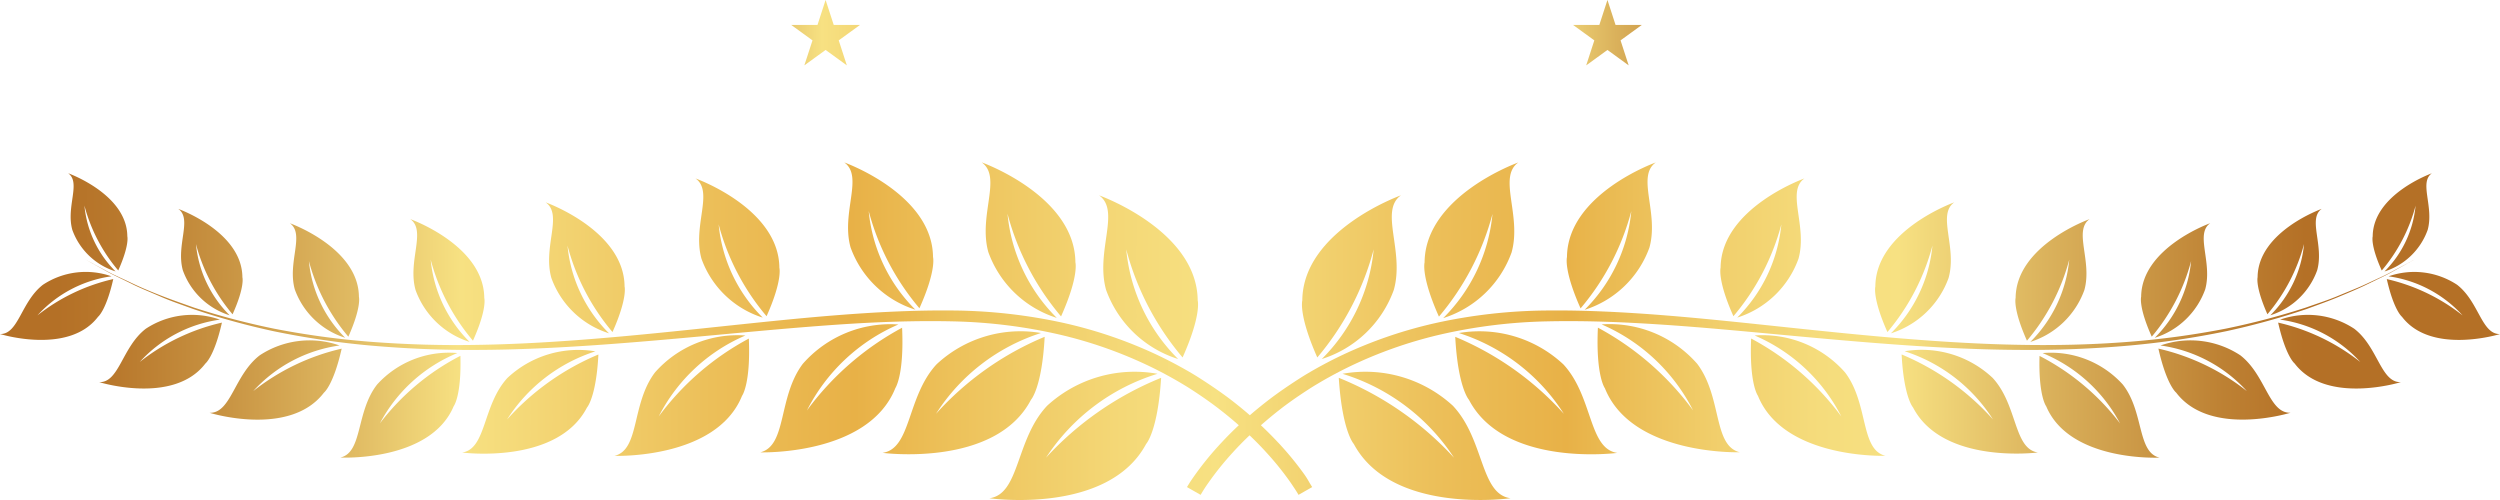 <svg xmlns="http://www.w3.org/2000/svg" xmlns:xlink="http://www.w3.org/1999/xlink" width="100" height="20" viewBox="0 0 100 20">
    <defs>
        <linearGradient id="a" x1="-5.425" y1=".5" x2="7.643" y2=".5" gradientUnits="objectBoundingBox">
            <stop offset="0" stop-color="#b47026"/>
            <stop offset=".028" stop-color="#b9792d"/>
            <stop offset=".075" stop-color="#c89342"/>
            <stop offset=".134" stop-color="#e1bc64"/>
            <stop offset=".18" stop-color="#f7e182"/>
            <stop offset=".291" stop-color="#ecbf59"/>
            <stop offset=".355" stop-color="#e8b147"/>
            <stop offset=".401" stop-color="#edc25b"/>
            <stop offset=".474" stop-color="#f4d877"/>
            <stop offset=".516" stop-color="#f7e182"/>
            <stop offset=".615" stop-color="#ecbf59"/>
            <stop offset=".672" stop-color="#e8b147"/>
            <stop offset=".69" stop-color="#eaba52"/>
            <stop offset=".74" stop-color="#f1cf6c"/>
            <stop offset=".785" stop-color="#f5dc7c"/>
            <stop offset=".82" stop-color="#f7e182"/>
            <stop offset=".887" stop-color="#dab15b"/>
            <stop offset=".962" stop-color="#be8234"/>
            <stop offset="1" stop-color="#b47026"/>
        </linearGradient>
        <linearGradient id="b" x1="-10.522" y1=".5" x2="12.158" y2=".5" xlink:href="#a"/>
        <linearGradient id="c" x1="-5.094" y1=".5" x2="8.762" y2=".5" xlink:href="#a"/>
        <linearGradient id="d" x1="-9.829" y1=".5" x2="14.043" y2=".5" xlink:href="#a"/>
        <linearGradient id="e" x1="-4.945" y1=".5" x2="10.843" y2=".5" xlink:href="#a"/>
        <linearGradient id="f" x1="-8.835" y1=".5" x2="16.366" y2=".5" xlink:href="#a"/>
        <linearGradient id="g" x1="-4.141" y1=".5" x2="12.532" y2=".5" xlink:href="#a"/>
        <linearGradient id="h" x1="-7.589" y1=".5" x2="19.095" y2=".5" xlink:href="#a"/>
        <linearGradient id="i" x1="-2.975" y1=".5" x2="13.501" y2=".5" xlink:href="#a"/>
        <linearGradient id="j" x1="-6.174" y1=".5" x2="22.176" y2=".5" xlink:href="#a"/>
        <linearGradient id="k" x1="-2.366" y1=".5" x2="16.32" y2=".5" xlink:href="#a"/>
        <linearGradient id="l" x1="-4.77" y1=".5" x2="25.467" y2=".5" xlink:href="#a"/>
        <linearGradient id="m" x1="-1.161" y1=".5" x2="15.833" y2=".5" xlink:href="#a"/>
        <linearGradient id="n" x1="-3.372" y1=".5" x2="29.025" y2=".5" xlink:href="#a"/>
        <linearGradient id="o" x1="-.351" y1=".5" x2="17.951" y2=".5" xlink:href="#a"/>
        <linearGradient id="p" x1="-1.897" y1=".5" x2="32.99" y2=".5" xlink:href="#a"/>
        <linearGradient id="q" x1=".496" y1=".5" x2="20.322" y2=".5" xlink:href="#a"/>
        <linearGradient id="r" x1="-.201" y1=".5" x2="37.602" y2=".5" xlink:href="#a"/>
        <linearGradient id="s" x1="-.012" y1=".5" x2=".952" y2=".5" xlink:href="#a"/>
        <linearGradient id="t" x1="-7.456" y1=".5" x2="5.612" y2=".5" xlink:href="#a"/>
        <linearGradient id="u" x1="-12.57" y1=".5" x2="10.111" y2=".5" xlink:href="#a"/>
        <linearGradient id="v" x1="-8.624" y1=".5" x2="5.232" y2=".5" xlink:href="#a"/>
        <linearGradient id="w" x1="-14.532" y1=".5" x2="9.345" y2=".5" xlink:href="#a"/>
        <linearGradient id="x" x1="-10.825" y1=".5" x2="4.962" y2=".5" xlink:href="#a"/>
        <linearGradient id="y" x1="-16.933" y1=".5" x2="8.266" y2=".5" xlink:href="#a"/>
        <linearGradient id="z" x1="-12.57" y1=".5" x2="4.103" y2=".5" xlink:href="#a"/>
        <linearGradient id="A" x1="-19.757" y1=".5" x2="6.929" y2=".5" xlink:href="#a"/>
        <linearGradient id="B" x1="-13.526" y1=".5" x2="2.949" y2=".5" xlink:href="#a"/>
        <linearGradient id="C" x1="-22.945" y1=".5" x2="5.411" y2=".5" xlink:href="#a"/>
        <linearGradient id="D" x1="-16.484" y1=".5" x2="2.203" y2=".5" xlink:href="#a"/>
        <linearGradient id="E" x1="-26.359" y1=".5" x2="3.89" y2=".5" xlink:href="#a"/>
        <linearGradient id="F" x1="-15.892" y1=".5" x2="1.104" y2=".5" xlink:href="#a"/>
        <linearGradient id="G" x1="-30.042" y1=".5" x2="2.356" y2=".5" xlink:href="#a"/>
        <linearGradient id="H" x1="-18.093" y1=".5" x2=".212" y2=".5" xlink:href="#a"/>
        <linearGradient id="I" x1="-34.166" y1=".5" x2=".726" y2=".5" xlink:href="#a"/>
        <linearGradient id="J" x1="-20.558" y1=".5" x2="-.73" y2=".5" xlink:href="#a"/>
        <linearGradient id="K" x1="-38.949" y1=".5" x2="-1.151" y2=".5" xlink:href="#a"/>
        <linearGradient id="L" x1="-2.49" y1=".5" x2="13.836" y2=".5" xlink:href="#a"/>
        <linearGradient id="M" x1="-13.852" y1=".5" x2="2.473" y2=".5" xlink:href="#a"/>
    </defs>
    <path data-name="패스 21371" d="M-1107.9 1516.021a8.2 8.2 0 0 1 4.46-3.355 5.178 5.178 0 0 0-4.416 1.278c-1.27 1.348-1.085 3.536-2.309 3.7 0 0 4.744.677 6.269-2.172 0 0 .467-.5.6-2.645a12.71 12.71 0 0 0-4.604 3.194z" transform="translate(1149.741 -1497.714)" style="fill:url(#a)"/>
    <path data-name="패스 21372" d="M-1064.527 1449.522c-.021-2.81-3.946-4.206-3.946-4.206.875.621-.151 2.23.281 3.781a4.5 4.5 0 0 0 2.882 2.767 7.129 7.129 0 0 1-2.076-4.385 11.055 11.055 0 0 0 2.255 4.322c.764-1.709.604-2.279.604-2.279z" transform="translate(1112.435 -1437.503)" style="fill:url(#b)"/>
    <path data-name="패스 21373" d="M-1144.809 1499.92s.439-.476.548-2.519a12.076 12.076 0 0 0-4.346 3.08 7.788 7.788 0 0 1 4.2-3.232 4.922 4.922 0 0 0-4.182 1.256c-1.194 1.295-1 3.37-2.157 3.538.003.001 4.516.598 5.937-2.123z" transform="translate(1186.048 -1483.929)" style="fill:url(#c)"/>
    <path data-name="패스 21374" d="M-1109.338 1436.816c-.02-2.669-3.749-4-3.749-4 .832.59-.144 2.118.267 3.592a4.278 4.278 0 0 0 2.738 2.63 6.778 6.778 0 0 1-1.972-4.166 10.509 10.509 0 0 0 2.142 4.106c.725-1.62.574-2.162.574-2.162z" transform="translate(1152.354 -1426.322)" style="fill:url(#d)"/>
    <path data-name="패스 21375" d="M-1191.587 1494.556a11.449 11.449 0 0 0-3.808 3.311 7.377 7.377 0 0 1 3.66-3.441 4.661 4.661 0 0 0-3.826 1.577c-1 1.331-.623 3.271-1.7 3.538 0 0 4.311.14 5.4-2.56-.006-.001.361-.49.274-2.425z" transform="translate(1227.671 -1481.447)" style="fill:url(#e)"/>
    <path data-name="패스 21376" d="M-1161.773 1436.593c-.019-2.528-3.551-3.786-3.551-3.786.787.559-.136 2.007.253 3.4a4.051 4.051 0 0 0 2.593 2.491 6.421 6.421 0 0 1-1.868-3.947 9.945 9.945 0 0 0 2.029 3.889c.688-1.534.544-2.047.544-2.047z" transform="translate(1199.094 -1426.31)" style="fill:url(#f)"/>
    <path data-name="패스 21377" d="M-1250.876 1501.85a6.969 6.969 0 0 1 3.467-3.238 4.4 4.4 0 0 0-3.617 1.478c-.952 1.255-.6 3.087-1.618 3.336 0 0 4.071.145 5.1-2.4 0 0 .35-.462.272-2.291a10.811 10.811 0 0 0-3.604 3.115z" transform="translate(1277.225 -1485.192)" style="fill:url(#g)"/>
    <path data-name="패스 21378" d="M-1218.493 1442.475c-.017-2.387-3.354-3.574-3.354-3.574.744.527-.129 1.895.239 3.214a3.831 3.831 0 0 0 2.45 2.353 6.063 6.063 0 0 1-1.764-3.729 9.392 9.392 0 0 0 1.917 3.673c.648-1.451.512-1.937.512-1.937z" transform="translate(1249.668 -1431.763)" style="fill:url(#h)"/>
    <path data-name="패스 21379" d="M-1308.781 1507a6.566 6.566 0 0 1 3.536-2.728 4.144 4.144 0 0 0-3.52 1.065c-1 1.09-.834 2.839-1.811 2.982 0 0 3.8.5 4.994-1.8 0 0 .368-.4.457-2.121a10.167 10.167 0 0 0-3.656 2.602z" transform="translate(1329.061 -1490.218)" style="fill:url(#i)"/>
    <path data-name="패스 21380" d="M-1278.549 1451.012a3.6 3.6 0 0 0 2.306 2.214 5.7 5.7 0 0 1-1.661-3.508 8.84 8.84 0 0 0 1.8 3.457c.61-1.368.483-1.823.483-1.823-.017-2.247-3.157-3.365-3.157-3.365.704.497-.122 1.784.229 3.025z" transform="translate(1300.604 -1439.893)" style="fill:url(#j)"/>
    <path data-name="패스 21381" d="M-1355.1 1508.1a6.151 6.151 0 0 1 3.1-2.813 3.884 3.884 0 0 0-3.21 1.258c-.856 1.094-.568 2.715-1.471 2.922 0 0 3.59.18 4.533-2.052 0 0 .315-.4.269-2.017a9.537 9.537 0 0 0-3.221 2.702z" transform="translate(1370.295 -1491.165)" style="fill:url(#k)"/>
    <path data-name="패스 21382" d="M-1327.1 1457.52c-.016-2.107-2.96-3.154-2.96-3.154.656.466-.114 1.673.211 2.836a3.38 3.38 0 0 0 2.161 2.076 5.354 5.354 0 0 1-1.556-3.29 8.306 8.306 0 0 0 1.691 3.241c.577-1.281.453-1.709.453-1.709z" transform="translate(1346.471 -1445.602)" style="fill:url(#l)"/>
    <path data-name="패스 21383" d="M-1404.706 1502.555a5.747 5.747 0 0 1 3.455-1.825 3.629 3.629 0 0 0-3.194.393c-1.028.791-1.143 2.323-2.007 2.3 0 0 3.2.995 4.574-.805 0 0 .378-.291.71-1.761a8.912 8.912 0 0 0-3.538 1.698z" transform="translate(1414.835 -1486.911)" style="fill:url(#m)"/>
    <path data-name="패스 21384" d="M-1375.715 1458.572a3.153 3.153 0 0 0 2.018 1.937 4.988 4.988 0 0 1-1.453-3.069 7.735 7.735 0 0 0 1.578 3.025c.534-1.2.423-1.595.423-1.595-.015-1.967-2.763-2.944-2.763-2.944.612.434-.105 1.56.197 2.646z" transform="translate(1387.506 -1446.997)" style="fill:url(#n)"/>
    <path data-name="패스 21385" d="M-1446.834 1492.7a5.328 5.328 0 0 1 3.208-1.694 3.366 3.366 0 0 0-2.965.364c-.954.734-1.061 2.158-1.863 2.137 0 0 2.975.924 4.247-.747 0 0 .351-.271.66-1.635a8.264 8.264 0 0 0-3.287 1.575z" transform="translate(1452.424 -1478.221)" style="fill:url(#o)"/>
    <path data-name="패스 21386" d="M-1418.188 1452.935a2.925 2.925 0 0 0 1.873 1.8 4.637 4.637 0 0 1-1.349-2.85 7.2 7.2 0 0 0 1.465 2.809c.5-1.111.393-1.482.393-1.482-.014-1.826-2.565-2.734-2.565-2.734.571.404-.098 1.449.183 2.457z" transform="translate(1425.502 -1442.122)" style="fill:url(#p)"/>
    <path data-name="패스 21387" d="M-1484.709 1476.216a4.92 4.92 0 0 1 2.961-1.564 3.109 3.109 0 0 0-2.737.336c-.881.678-.979 1.992-1.72 1.973 0 0 2.746.853 3.921-.69 0 0 .324-.25.609-1.509a7.625 7.625 0 0 0-3.034 1.454z" transform="translate(1486.206 -1463.6)" style="fill:url(#q)"/>
    <path data-name="패스 21388" d="M-1460.118 1439.167a2.706 2.706 0 0 0 1.73 1.661 4.279 4.279 0 0 1-1.246-2.631 6.633 6.633 0 0 0 1.353 2.593c.458-1.025.363-1.367.363-1.367-.012-1.686-2.368-2.523-2.368-2.523.525.371-.091 1.336.168 2.267z" transform="translate(1463.011 -1429.971)" style="fill:url(#r)"/>
    <path data-name="패스 21389" d="M-1405.008 1478.341a12.561 12.561 0 0 0-1.072-1.3 15.97 15.97 0 0 0-.664-.664c.23-.2.478-.41.746-.618.381-.3.806-.59 1.264-.884a16.709 16.709 0 0 1 1.5-.829 17.476 17.476 0 0 1 3.631-1.289 20.993 20.993 0 0 1 4.281-.535c1.516-.035 3.068.026 4.656.132s3.194.26 4.805.409c3.221.3 6.452.587 9.491.6a44.99 44.99 0 0 0 4.376-.175 34.32 34.32 0 0 0 3.879-.576 29.562 29.562 0 0 0 3.194-.883c.462-.17.9-.326 1.291-.489s.755-.316 1.075-.47l.849-.415c.243-.125.445-.244.612-.334l.508-.281-.512.276c-.168.088-.37.2-.616.326l-.854.4c-.32.15-.686.29-1.078.456s-.831.307-1.3.472a29.457 29.457 0 0 1-3.2.842 34.123 34.123 0 0 1-3.872.527c-1.383.11-2.847.149-4.36.121-3.029-.051-6.248-.373-9.463-.715-1.609-.17-3.218-.343-4.809-.469s-3.169-.206-4.687-.189a21.406 21.406 0 0 0-4.385.494 17.973 17.973 0 0 0-3.752 1.281 17.062 17.062 0 0 0-1.557.838c-.477.3-.92.6-1.319.9-.3.228-.579.455-.836.677a16.663 16.663 0 0 0-.834-.677c-.4-.3-.843-.6-1.32-.9a17.228 17.228 0 0 0-1.557-.838 18 18 0 0 0-3.752-1.281 21.417 21.417 0 0 0-4.386-.494c-1.518-.017-3.1.064-4.687.189s-3.2.3-4.809.469c-3.216.342-6.434.665-9.463.715a45.143 45.143 0 0 1-4.361-.121 34.176 34.176 0 0 1-3.872-.527 29.437 29.437 0 0 1-3.195-.842c-.464-.165-.9-.315-1.3-.472s-.758-.306-1.078-.456l-.853-.4c-.245-.123-.449-.238-.617-.326l-.512-.276.509.281c.166.09.368.209.612.334l.849.415c.319.154.684.3 1.074.47s.829.319 1.292.489a29.455 29.455 0 0 0 3.194.883 34.308 34.308 0 0 0 3.879.576 45.61 45.61 0 0 0 4.375.175c3.04-.015 6.271-.3 9.492-.6 1.611-.15 3.22-.3 4.8-.409s3.141-.167 4.656-.132a21 21 0 0 1 4.282.535 17.468 17.468 0 0 1 3.631 1.289 16.654 16.654 0 0 1 1.5.829c.458.293.882.586 1.263.884.268.208.516.414.746.618-.245.229-.468.453-.664.664a12.48 12.48 0 0 0-1.072 1.3c-.113.159-.2.285-.252.372l-.085.137.546.311.07-.118c.048-.077.124-.2.228-.346a11.942 11.942 0 0 1 1-1.244c.194-.214.415-.44.66-.673.245.233.466.459.66.673a11.785 11.785 0 0 1 1 1.244c.1.151.181.269.228.346l.07.118.546-.311s-.03-.047-.084-.137-.117-.213-.231-.372z" transform="translate(1457.18 -1459.367)" style="fill:url(#s)"/>
    <path data-name="패스 21390" d="M-972.815 1513.944a5.177 5.177 0 0 0-4.416-1.278 8.2 8.2 0 0 1 4.46 3.355 12.723 12.723 0 0 0-4.608-3.195c.137 2.149.6 2.645.6 2.645 1.525 2.849 6.27 2.172 6.27 2.172-1.221-.163-1.036-2.351-2.306-3.699z" transform="translate(1030.93 -1497.714)" style="fill:url(#t)"/>
    <path data-name="패스 21391" d="M-987.406 1445.316s-3.924 1.4-3.946 4.206c0 0-.159.57.6 2.279a11.051 11.051 0 0 0 2.255-4.322 7.132 7.132 0 0 1-2.076 4.385 4.5 4.5 0 0 0 2.882-2.767c.436-1.551-.59-3.16.285-3.781z" transform="translate(1043.444 -1437.503)" style="fill:url(#u)"/>
    <path data-name="패스 21392" d="M-928.761 1498.506a4.921 4.921 0 0 0-4.182-1.256 7.791 7.791 0 0 1 4.2 3.232 12.079 12.079 0 0 0-4.346-3.08c.11 2.043.549 2.519.549 2.519 1.419 2.721 5.933 2.124 5.933 2.124-1.158-.169-.96-2.245-2.154-3.539z" transform="translate(991.298 -1483.929)" style="fill:url(#v)"/>
    <path data-name="패스 21393" d="M-941.108 1432.821s-3.729 1.327-3.749 4c0 0-.151.542.574 2.166a10.5 10.5 0 0 0 2.142-4.106 6.772 6.772 0 0 1-1.972 4.166 4.274 4.274 0 0 0 2.737-2.63c.412-1.478-.562-3.006.268-3.596z" transform="translate(1001.84 -1426.322)" style="fill:url(#w)"/>
    <path data-name="패스 21394" d="M-875.031 1496a4.66 4.66 0 0 0-3.825-1.577 7.38 7.38 0 0 1 3.66 3.441 11.442 11.442 0 0 0-3.808-3.311c-.089 1.935.28 2.424.28 2.424 1.085 2.7 5.395 2.56 5.395 2.56-1.078-.264-.698-2.204-1.702-3.537z" transform="translate(942.92 -1481.447)" style="fill:url(#x)"/>
    <path data-name="패스 21395" d="M-887.186 1432.808s-3.532 1.257-3.552 3.786c0 0-.142.513.544 2.051a9.936 9.936 0 0 0 2.029-3.889 6.416 6.416 0 0 1-1.868 3.947 4.05 4.05 0 0 0 2.593-2.491c.39-1.397-.533-2.845.254-3.404z" transform="translate(953.417 -1426.31)" style="fill:url(#y)"/>
    <path data-name="패스 21396" d="M-816.991 1500.089a4.4 4.4 0 0 0-3.617-1.478 6.968 6.968 0 0 1 3.467 3.238 10.809 10.809 0 0 0-3.606-3.116c-.078 1.828.272 2.291.272 2.291 1.032 2.545 5.1 2.4 5.1 2.4-1.018-.248-.664-2.08-1.616-3.335z" transform="translate(890.793 -1485.192)" style="fill:url(#z)"/>
    <path data-name="패스 21397" d="M-828.973 1438.9s-3.336 1.187-3.354 3.574c0 0-.135.486.513 1.937a9.407 9.407 0 0 0 1.917-3.673 6.063 6.063 0 0 1-1.765 3.729 3.831 3.831 0 0 0 2.45-2.353c.368-1.314-.504-2.686.239-3.214z" transform="translate(901.151 -1431.763)" style="fill:url(#A)"/>
    <path data-name="패스 21398" d="M-759.806 1505.333a4.143 4.143 0 0 0-3.52-1.065 6.566 6.566 0 0 1 3.535 2.728 10.166 10.166 0 0 0-3.655-2.6c.089 1.719.457 2.121.457 2.121 1.193 2.294 4.994 1.8 4.994 1.8-.977-.145-.805-1.894-1.811-2.984z" transform="translate(839.511 -1490.218)" style="fill:url(#B)"/>
    <path data-name="패스 21399" d="M-770.358 1447.987s-3.139 1.118-3.156 3.365c0 0-.127.456.483 1.823a8.848 8.848 0 0 0 1.8-3.457 5.7 5.7 0 0 1-1.66 3.508 3.608 3.608 0 0 0 2.306-2.214c.349-1.241-.472-2.528.227-3.025z" transform="translate(848.528 -1439.893)" style="fill:url(#C)"/>
    <path data-name="패스 21400" d="M-707.874 1506.546a3.883 3.883 0 0 0-3.21-1.258 6.15 6.15 0 0 1 3.1 2.813 9.539 9.539 0 0 0-3.221-2.7c-.046 1.615.268 2.017.268 2.017.943 2.232 4.533 2.052 4.533 2.052-.902-.209-.614-1.83-1.47-2.924z" transform="translate(792.786 -1491.165)" style="fill:url(#D)"/>
    <path data-name="패스 21401" d="M-717.394 1454.366s-2.944 1.047-2.959 3.154c0 0-.119.428.453 1.71a8.3 8.3 0 0 0 1.692-3.241 5.347 5.347 0 0 1-1.557 3.29 3.38 3.38 0 0 0 2.162-2.076c.323-1.164-.447-2.371.209-2.837z" transform="translate(800.978 -1445.602)" style="fill:url(#E)"/>
    <path data-name="패스 21402" d="M-662.7 1501.123a3.628 3.628 0 0 0-3.194-.393 5.743 5.743 0 0 1 3.455 1.825 8.9 8.9 0 0 0-3.538-1.7c.332 1.47.711 1.761.711 1.761 1.37 1.8 4.573.805 4.573.805-.868.026-.984-1.506-2.007-2.298z" transform="translate(752.313 -1486.911)" style="fill:url(#F)"/>
    <path data-name="패스 21403" d="M-670.616 1457.44a4.99 4.99 0 0 1-1.453 3.069 3.15 3.15 0 0 0 2.017-1.937c.3-1.086-.416-2.212.2-2.647 0 0-2.747.978-2.762 2.944 0 0-.111.4.424 1.595a7.737 7.737 0 0 0 1.574-3.024z" transform="translate(758.26 -1446.997)" style="fill:url(#G)"/>
    <path data-name="패스 21404" d="M-617.344 1491.37a3.367 3.367 0 0 0-2.966-.364 5.327 5.327 0 0 1 3.208 1.694 8.267 8.267 0 0 0-3.286-1.575c.309 1.365.66 1.635.66 1.635 1.272 1.671 4.247.747 4.247.747-.803.021-.909-1.407-1.863-2.137z" transform="translate(711.513 -1478.221)" style="fill:url(#H)"/>
    <path data-name="패스 21405" d="M-626.418 1451.884a4.636 4.636 0 0 1-1.349 2.85 2.924 2.924 0 0 0 1.874-1.8c.281-1.008-.386-2.054.182-2.458 0 0-2.551.908-2.565 2.734 0 0-.1.371.393 1.482a7.188 7.188 0 0 0 1.465-2.808z" transform="translate(718.58 -1442.122)" style="fill:url(#I)"/>
    <path data-name="패스 21406" d="M-576.235 1474.989a3.111 3.111 0 0 0-2.738-.336 4.924 4.924 0 0 1 2.961 1.564 7.632 7.632 0 0 0-3.033-1.454c.285 1.259.609 1.509.609 1.509 1.174 1.542 3.921.69 3.921.69-.741.018-.839-1.295-1.72-1.973z" transform="translate(674.516 -1463.6)" style="fill:url(#J)"/>
    <path data-name="패스 21407" d="M-582.757 1438.2a4.284 4.284 0 0 1-1.245 2.631 2.7 2.7 0 0 0 1.728-1.661c.26-.93-.355-1.9.169-2.268 0 0-2.355.837-2.367 2.523 0 0-.1.342.362 1.367a6.627 6.627 0 0 0 1.353-2.592z" transform="translate(679.38 -1429.971)" style="fill:url(#K)"/>
    <path data-name="패스 21408" d="m-1184.943 1373.616.85-.617.85.617-.325-1 .85-.617h-1.05l-.325-1-.324 1h-1.05l.85.617z" transform="translate(1217.117 -1371.001)" style="fill:url(#L)"/>
    <path data-name="패스 21409" d="m-887.777 1373.616.85-.617.849.617-.325-1 .85-.617h-1.05l-.324-1-.325 1h-1.05l.85.617z" transform="translate(951.225 -1371.001)" style="fill:url(#M)"/>
</svg>
